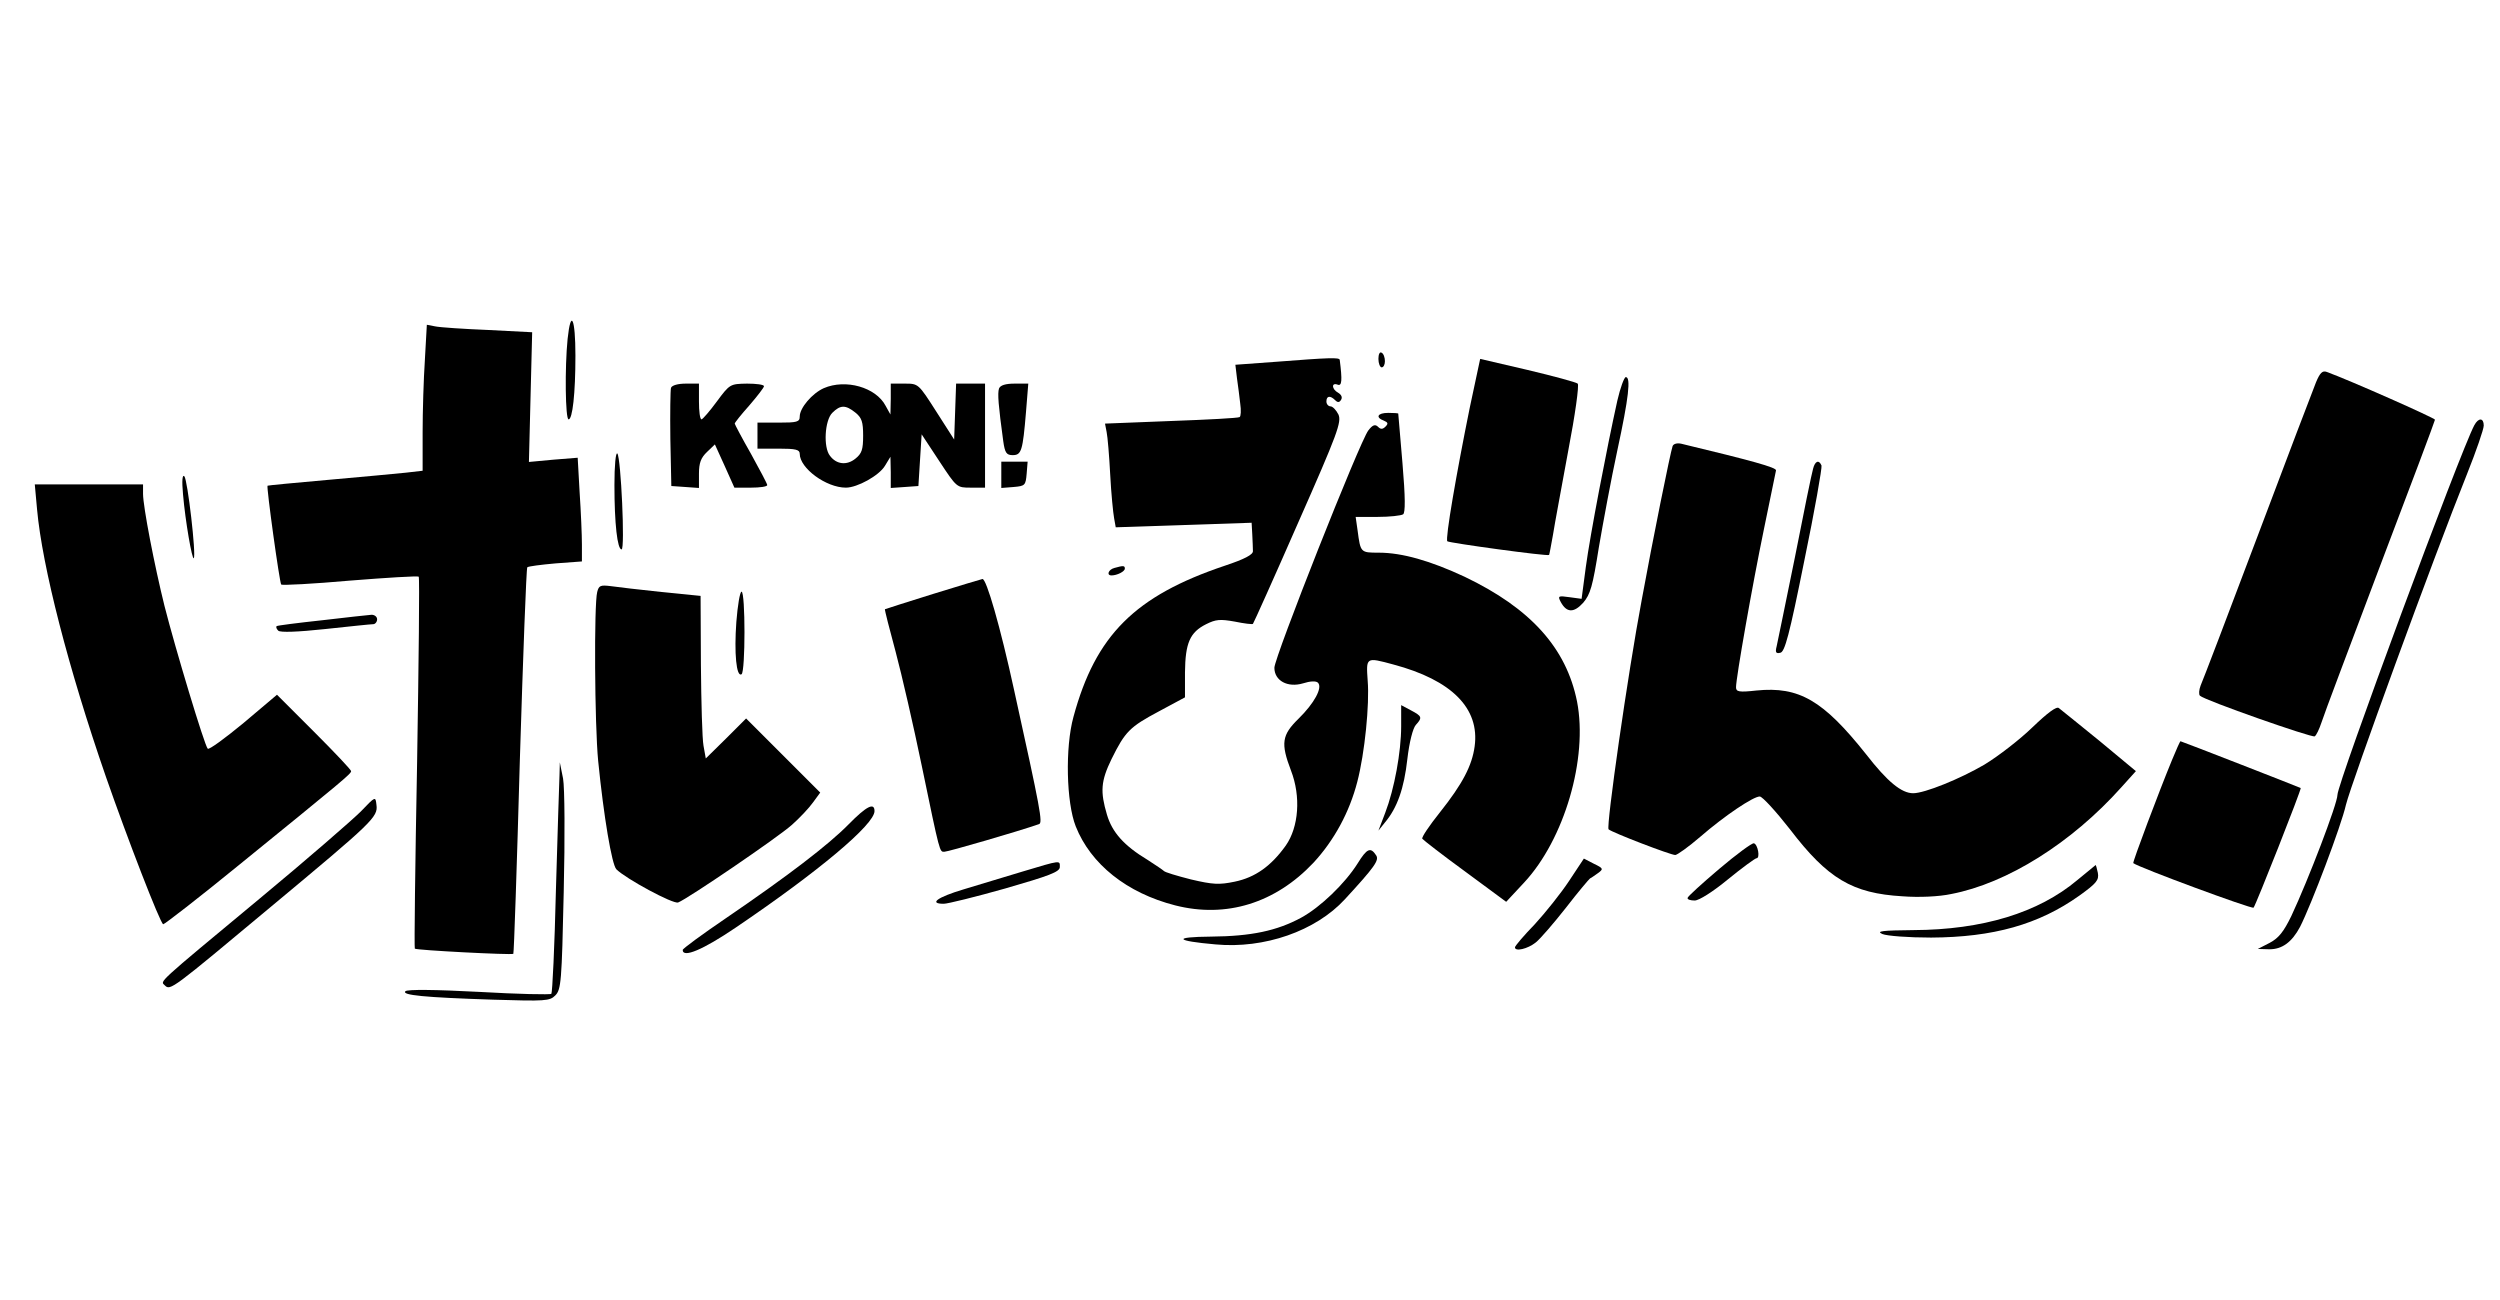 <?xml version="1.0" standalone="no"?>
<!DOCTYPE svg PUBLIC "-//W3C//DTD SVG 20010904//EN"
 "http://www.w3.org/TR/2001/REC-SVG-20010904/DTD/svg10.dtd">
<svg version="1.0" xmlns="http://www.w3.org/2000/svg"
 width="769pt" height="400pt" viewBox="0 0 769 400"
 preserveAspectRatio="xMidYMid meet">

<g transform="translate(0,400) scale(0.1,-0.1)"
fill="#000000" stroke="none">
<path d="M1746 2958 c-9 -89 -7 -248 3 -248 12 0 21 79 21 196 0 115 -14 146
-24 52z"/>
<path d="M1307 2894 c-4 -59 -7 -160 -7 -224 l0 -118 -52 -6 c-29 -3 -136 -13
-238 -22 -102 -9 -186 -17 -187 -18 -4 -3 37 -299 42 -304 3 -3 98 2 211 12
113 9 209 15 212 12 3 -3 0 -261 -5 -573 -6 -313 -9 -570 -7 -571 4 -5 298
-20 303 -16 2 2 11 269 20 593 10 325 20 593 23 596 3 3 42 8 87 12 l81 6 0
52 c0 29 -3 100 -7 160 l-6 107 -75 -6 -75 -7 5 200 5 199 -136 7 c-75 3 -148
8 -162 11 l-26 5 -6 -107z"/>
<path d="M4240 2896 c0 -14 5 -26 10 -26 6 0 10 9 10 19 0 11 -4 23 -10 26 -6
4 -10 -5 -10 -19z"/>
<path d="M3923 2887 l-123 -9 5 -42 c3 -22 8 -58 10 -78 3 -20 2 -39 -2 -41
-5 -3 -99 -8 -211 -12 l-203 -8 5 -26 c3 -14 8 -73 11 -131 3 -58 9 -118 12
-134 l5 -28 209 7 209 7 2 -36 c1 -20 2 -43 2 -51 1 -11 -26 -25 -86 -45 -277
-93 -398 -214 -466 -465 -26 -94 -22 -264 7 -337 46 -116 157 -205 306 -243
157 -40 308 7 425 131 64 69 111 156 135 249 23 88 38 239 32 311 -5 73 -6 73
79 50 180 -48 266 -135 250 -252 -8 -59 -37 -115 -107 -203 -32 -40 -57 -77
-54 -81 3 -4 62 -50 132 -101 l126 -93 55 59 c124 133 197 382 163 557 -33
165 -143 287 -346 384 -105 49 -192 74 -264 74 -56 0 -56 0 -65 68 l-6 42 67
0 c38 0 73 4 79 8 7 5 7 51 -2 157 -7 83 -13 151 -13 153 -1 1 -14 2 -31 2
-33 0 -40 -14 -13 -24 12 -5 14 -9 5 -18 -9 -9 -15 -9 -23 -1 -9 9 -17 6 -30
-11 -26 -33 -289 -698 -289 -730 0 -40 41 -62 88 -48 22 7 40 8 46 2 15 -15
-11 -63 -60 -111 -51 -50 -55 -75 -23 -159 31 -80 24 -174 -16 -231 -45 -63
-94 -98 -157 -111 -48 -10 -67 -9 -135 7 -43 11 -80 22 -83 26 -3 3 -25 18
-50 34 -73 44 -109 85 -125 139 -21 71 -19 103 14 171 42 85 56 99 146 147
l80 43 0 77 c1 90 15 123 65 148 30 15 43 16 88 8 29 -6 54 -9 56 -7 2 2 65
142 139 311 122 276 134 310 124 333 -7 14 -18 25 -24 25 -7 0 -13 7 -13 15 0
18 12 19 27 4 8 -8 13 -7 18 1 5 8 1 16 -9 22 -20 11 -21 32 -2 25 14 -6 15
13 7 76 -1 8 -31 7 -198 -6z"/>
<path d="M4521 2746 c-41 -202 -76 -404 -69 -411 5 -5 310 -47 313 -42 1 1 6
29 12 62 5 33 27 149 47 259 21 109 34 202 29 206 -4 4 -74 23 -154 42 l-146
34 -32 -150z"/>
<path d="M7124 2824 c-9 -22 -90 -235 -180 -474 -90 -239 -169 -446 -175 -459
-5 -13 -6 -27 -2 -31 14 -14 345 -130 353 -125 5 3 14 22 21 43 6 20 88 237
180 481 93 244 169 447 169 450 0 5 -264 122 -333 147 -13 5 -21 -3 -33 -32z"/>
<path d="M4975 2768 c-32 -144 -84 -415 -97 -512 l-13 -98 -37 5 c-35 5 -37 4
-27 -15 18 -33 40 -34 69 -2 22 26 29 50 48 170 13 76 38 211 57 299 35 162
42 225 26 225 -5 0 -17 -33 -26 -72z"/>
<path d="M2064 2807 c-2 -7 -3 -78 -2 -157 l3 -145 43 -3 42 -3 0 44 c0 33 6
49 25 67 l24 23 30 -66 30 -67 51 0 c27 0 50 3 50 8 0 4 -23 47 -50 96 -28 49
-50 91 -50 93 0 3 20 28 45 56 25 29 45 55 45 59 0 5 -24 8 -52 8 -52 -1 -53
-1 -93 -55 -22 -30 -43 -54 -47 -55 -5 0 -8 25 -8 55 l0 55 -40 0 c-24 0 -43
-5 -46 -13z"/>
<path d="M2534 2806 c-36 -16 -74 -61 -74 -87 0 -17 -8 -19 -65 -19 l-65 0 0
-40 0 -40 65 0 c53 0 65 -3 65 -16 0 -44 81 -104 142 -104 35 0 102 37 120 67
l17 28 1 -48 0 -48 43 3 42 3 5 80 5 79 54 -82 c54 -82 54 -82 97 -82 l44 0 0
160 0 160 -45 0 -44 0 -3 -86 -3 -86 -55 86 c-55 86 -55 86 -97 86 l-43 0 0
-47 -1 -48 -15 27 c-30 57 -123 83 -190 54z m97 -75 c20 -16 24 -29 24 -71 0
-43 -4 -55 -24 -71 -26 -21 -58 -18 -78 9 -21 26 -16 109 7 132 25 25 41 25
71 1z"/>
<path d="M3073 2805 c-5 -15 -2 -52 13 -162 5 -36 10 -43 29 -43 27 0 31 13
41 133 l7 87 -42 0 c-28 0 -44 -5 -48 -15z"/>
<path d="M7611 2692 c-43 -80 -421 -1101 -421 -1137 0 -27 -89 -260 -142 -373
-23 -47 -38 -67 -66 -82 l-37 -19 36 -1 c39 0 69 22 94 69 35 69 127 312 141
375 16 66 268 757 373 1019 28 70 51 137 51 148 0 24 -16 25 -29 1z"/>
<path d="M5145 2628 c-7 -20 -61 -287 -95 -473 -43 -228 -110 -698 -102 -706
11 -10 191 -79 205 -79 6 0 41 25 77 56 75 65 163 124 183 124 8 0 50 -46 93
-101 116 -152 192 -197 346 -206 51 -4 113 -1 150 7 172 33 370 157 523 328
l45 50 -112 93 c-62 50 -118 96 -125 101 -7 6 -34 -14 -81 -59 -38 -37 -105
-89 -148 -115 -75 -44 -184 -88 -219 -88 -36 0 -79 35 -145 120 -132 166 -206
209 -337 196 -54 -6 -63 -4 -63 10 0 29 50 313 86 487 19 93 36 174 37 180 2
9 -75 30 -291 82 -13 3 -24 0 -27 -7z"/>
<path d="M1890 2508 c0 -119 9 -198 22 -198 11 0 -2 282 -13 295 -5 5 -9 -36
-9 -97z"/>
<path d="M3080 2539 l0 -40 38 3 c35 3 37 5 40 41 l3 37 -40 0 -41 0 0 -41z"/>
<path d="M5577 2558 c-4 -13 -29 -135 -56 -273 -28 -137 -53 -260 -56 -273 -5
-19 -2 -23 11 -20 14 2 28 54 74 283 32 154 55 286 53 293 -8 19 -20 14 -26
-10z"/>
<path d="M563 2479 c7 -82 28 -202 33 -196 8 8 -19 242 -29 252 -6 6 -8 -13
-4 -56z"/>
<path d="M114 2433 c16 -176 96 -488 212 -823 65 -187 167 -451 176 -453 3 -1
109 81 234 183 325 264 344 280 344 288 0 4 -51 58 -114 121 l-114 114 -103
-87 c-57 -47 -106 -83 -110 -79 -10 10 -100 309 -133 439 -31 125 -66 306 -66
345 l0 29 -166 0 -167 0 7 -77z"/>
<path d="M3428 2253 c-19 -5 -25 -23 -9 -23 17 0 41 12 41 21 0 9 -4 10 -32 2z"/>
<path d="M2870 2173 c-80 -25 -146 -46 -148 -47 -1 -2 14 -61 33 -131 19 -71
55 -228 80 -349 57 -275 55 -266 70 -266 11 0 228 63 291 85 12 4 5 42 -77
414 -42 193 -85 342 -97 340 -4 -1 -72 -21 -152 -46z"/>
<path d="M1837 2179 c-10 -38 -8 -407 3 -520 17 -170 42 -319 56 -333 29 -29
175 -108 190 -102 29 11 305 199 349 238 25 22 54 53 66 70 l22 30 -114 114
-114 114 -62 -62 -62 -61 -7 39 c-4 21 -7 133 -8 249 l-1 212 -120 12 c-66 7
-136 15 -156 18 -32 4 -37 2 -42 -18z"/>
<path d="M2265 2087 c-7 -96 0 -171 16 -161 12 7 12 254 0 254 -5 0 -12 -42
-16 -93z"/>
<path d="M990 2092 c-74 -8 -137 -16 -139 -18 -3 -3 0 -9 5 -14 6 -6 60 -4
144 5 74 8 141 15 148 15 6 0 12 7 12 15 0 8 -8 14 -17 14 -10 -1 -79 -8 -153
-17z"/>
<path d="M4310 1766 c0 -79 -21 -193 -49 -266 l-21 -55 20 25 c38 45 59 105
69 195 6 52 17 95 26 105 21 23 19 27 -15 45 l-30 16 0 -65z"/>
<path d="M6681 1662 c-40 -97 -122 -315 -119 -317 16 -13 365 -142 370 -137 7
8 148 365 145 368 -3 2 -367 144 -370 144 -1 0 -13 -26 -26 -58z"/>
<path d="M1721 1615 c-1 -22 -6 -181 -11 -353 -4 -173 -11 -316 -14 -319 -3
-3 -103 -1 -223 6 -134 7 -220 8 -226 2 -12 -12 56 -19 270 -26 161 -5 174 -4
191 13 18 18 20 42 26 318 4 170 3 321 -2 349 l-10 50 -1 -40z"/>
<path d="M1110 1504 c-25 -25 -164 -146 -310 -267 -324 -269 -307 -254 -293
-268 17 -17 21 -13 329 244 311 259 327 274 322 311 -3 27 -3 27 -48 -20z"/>
<path d="M2610 1464 c-62 -63 -186 -158 -378 -289 -72 -49 -132 -93 -132 -97
0 -26 63 1 162 68 257 174 428 318 428 359 0 28 -25 15 -80 -41z"/>
<path d="M5288 1327 c-53 -45 -97 -85 -97 -89 -1 -5 9 -8 22 -8 13 0 56 27
102 65 44 36 84 65 88 65 12 0 4 43 -8 46 -5 2 -54 -34 -107 -79z"/>
<path d="M4176 1344 c-39 -62 -115 -135 -174 -167 -74 -40 -153 -57 -277 -58
-118 -1 -112 -13 14 -24 150 -14 308 41 398 139 92 100 106 120 96 135 -17 26
-28 22 -57 -25z"/>
<path d="M4827 1291 c-25 -38 -73 -98 -106 -134 -34 -35 -61 -67 -61 -71 0
-14 39 -5 64 15 14 11 56 60 93 107 37 48 71 88 74 90 3 1 14 9 24 16 18 13
17 15 -12 29 l-31 16 -45 -68z"/>
<path d="M3145 1319 c-55 -17 -137 -41 -182 -55 -80 -24 -107 -44 -60 -44 12
0 97 21 189 47 135 39 168 51 168 66 0 21 5 22 -115 -14z"/>
<path d="M6390 1293 c-120 -101 -292 -153 -504 -154 -96 -1 -116 -3 -96 -12
14 -6 81 -11 150 -11 191 1 331 40 456 129 53 38 61 48 57 70 -3 14 -6 25 -7
24 0 0 -26 -21 -56 -46z"/>
</g>
</svg>
